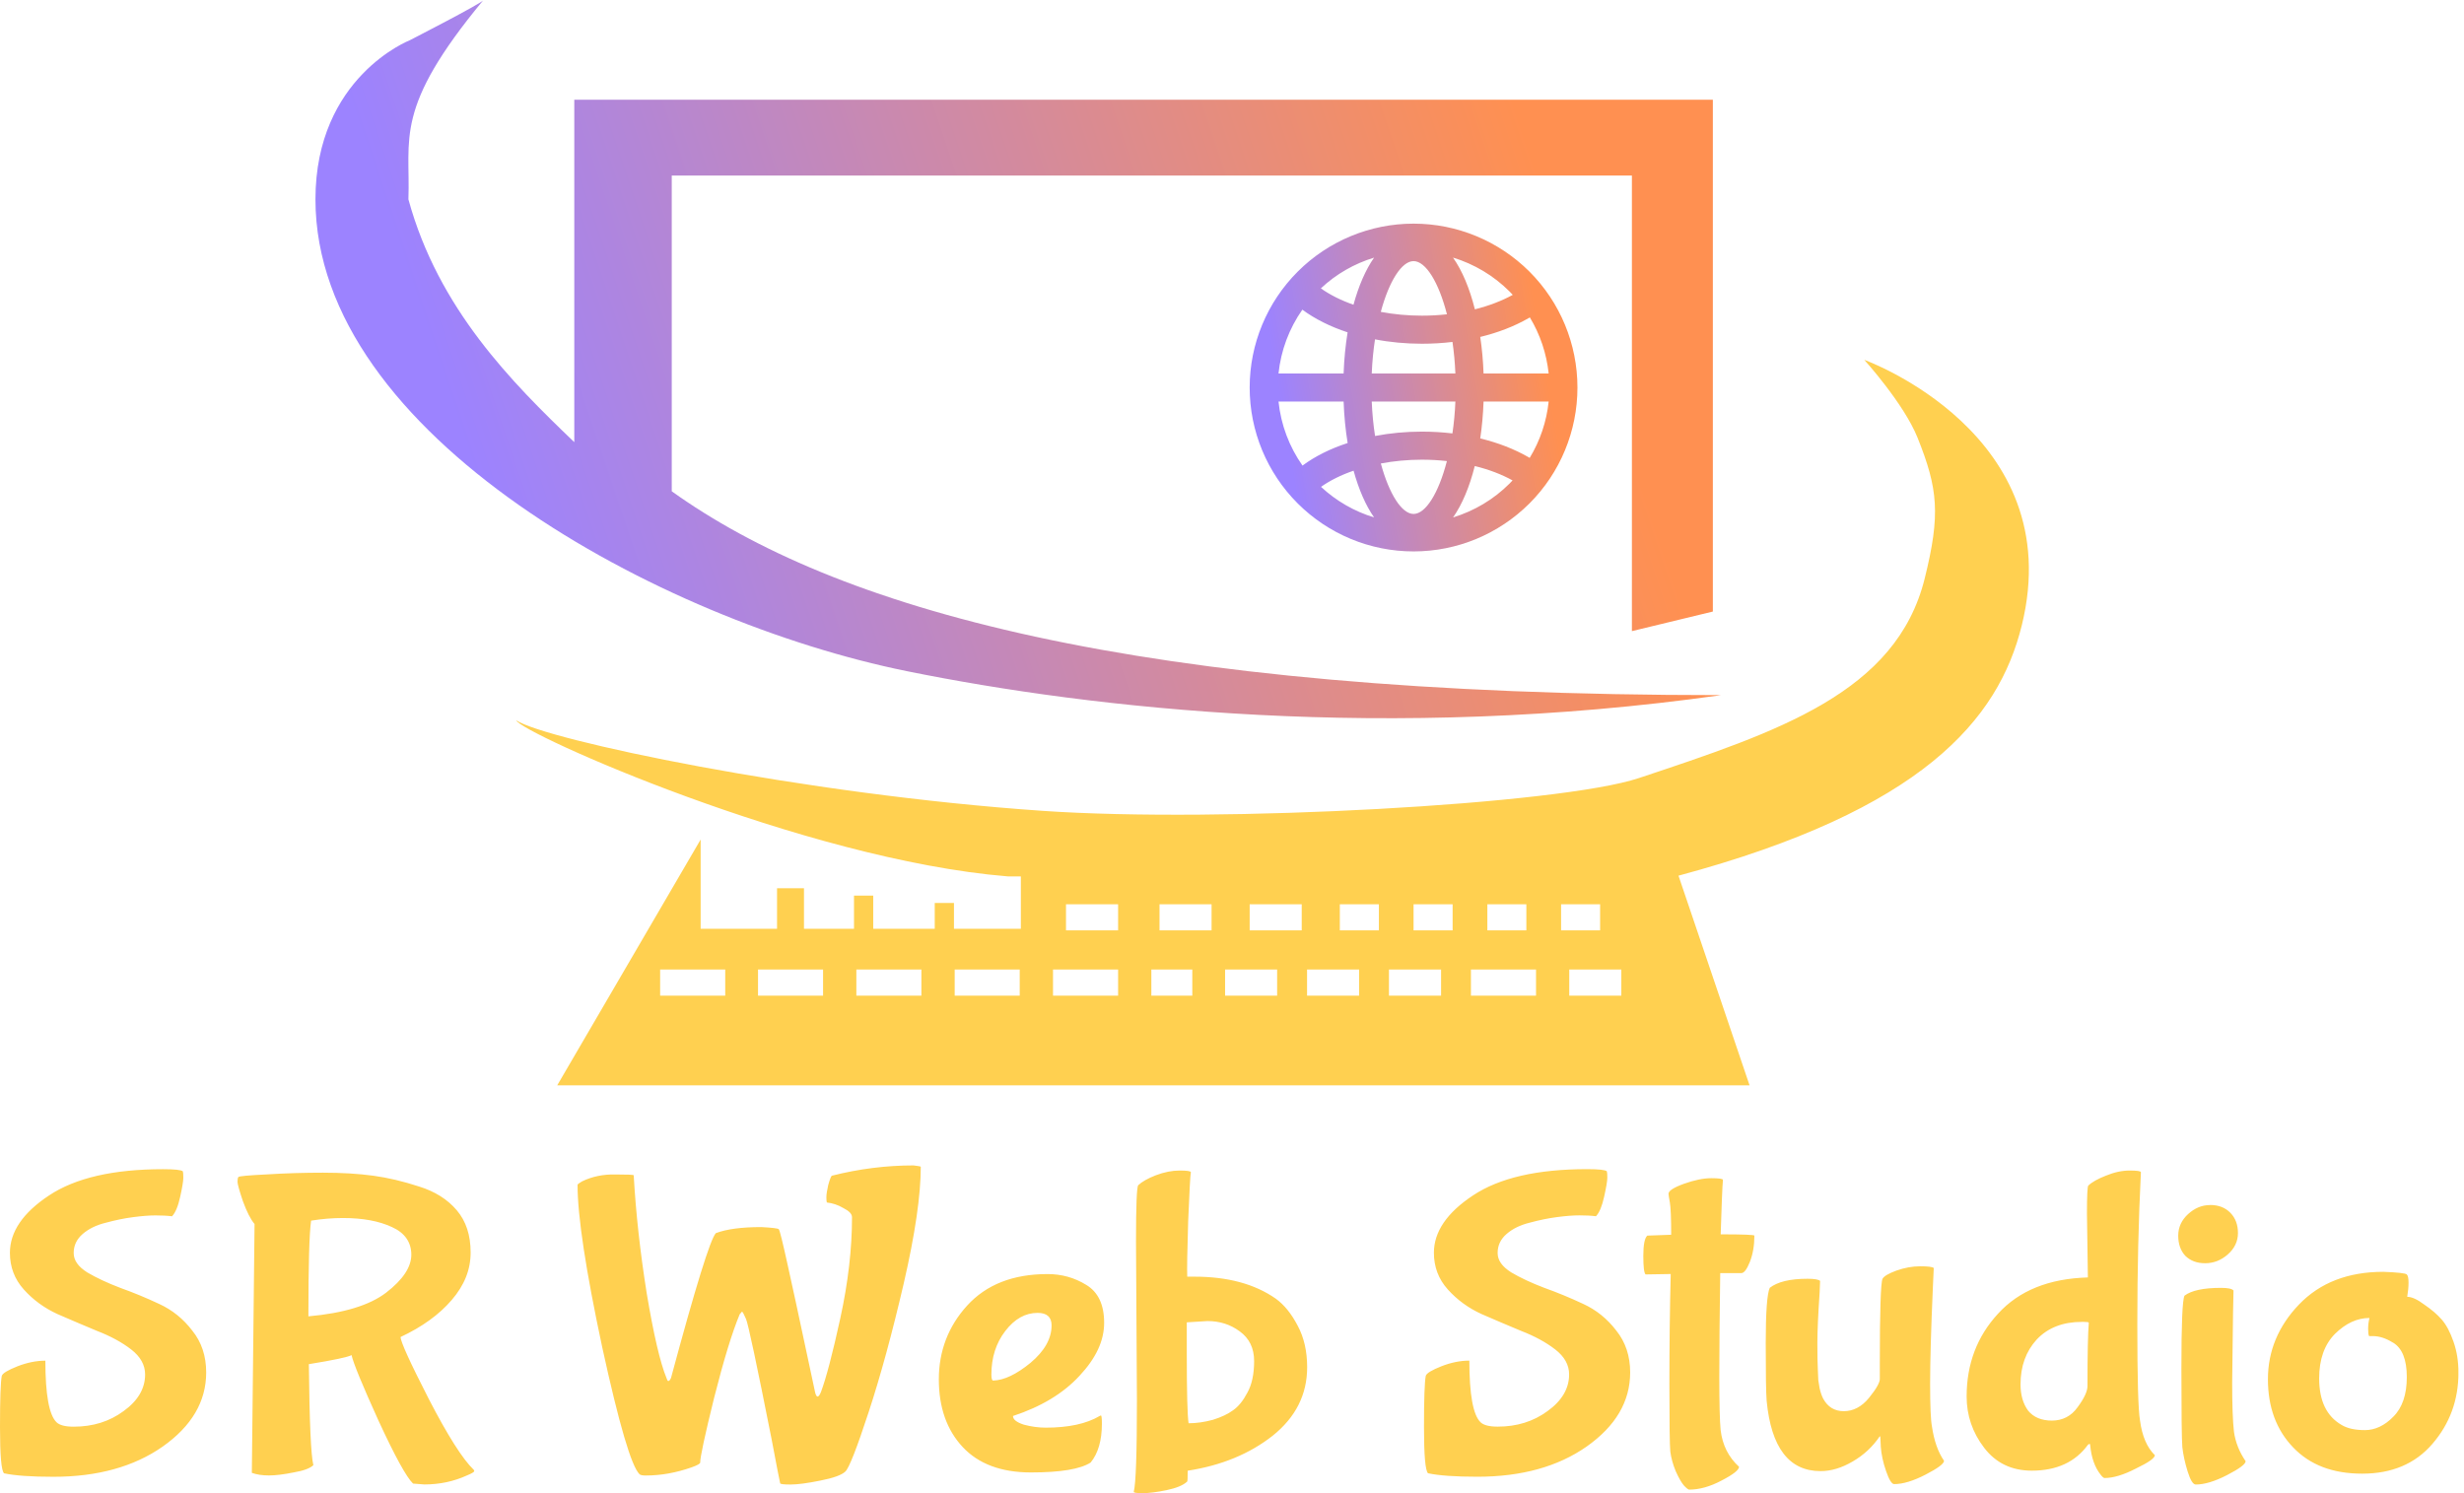<svg width="198" height="120" viewBox="0 0 198 120" fill="none" xmlns="http://www.w3.org/2000/svg">
<g clip-path="url(#clip0_132_12)">
<path d="M13.827 97.75C13.441 97.7 12.997 97.68 12.491 97.68C11.986 97.68 11.407 97.725 10.688 97.82C9.989 97.91 9.258 98.062 8.485 98.272C7.737 98.456 7.125 98.756 6.644 99.171C6.164 99.586 5.921 100.096 5.921 100.696C5.921 101.296 6.283 101.793 7.006 102.257C7.754 102.697 8.641 103.112 9.677 103.506C10.712 103.876 11.748 104.304 12.779 104.788C13.839 105.273 14.727 105.988 15.45 106.937C16.198 107.862 16.568 108.984 16.568 110.299C16.568 112.633 15.401 114.617 13.067 116.261C10.757 117.876 7.832 118.685 4.294 118.685C2.515 118.685 1.192 118.591 0.325 118.406C0.107 118.196 0 116.963 0 114.695C0 112.427 0.049 111.034 0.144 110.57C0.218 110.36 0.637 110.11 1.405 109.806C2.174 109.506 2.922 109.354 3.645 109.354C3.645 112.078 3.945 113.734 4.549 114.309C4.791 114.539 5.247 114.658 5.921 114.658C7.462 114.658 8.797 114.243 9.927 113.409C11.082 112.579 11.661 111.593 11.661 110.463C11.661 109.699 11.287 109.029 10.544 108.454C9.796 107.874 8.884 107.381 7.799 106.962C6.739 106.522 5.683 106.07 4.623 105.61C3.563 105.125 2.663 104.468 1.915 103.634C1.167 102.804 0.797 101.818 0.797 100.688C0.797 98.999 1.845 97.462 3.936 96.077C6.053 94.668 9.11 93.965 13.104 93.965C14.04 93.965 14.571 94.023 14.694 94.138C14.719 94.208 14.731 94.38 14.731 94.656C14.731 94.91 14.649 95.416 14.48 96.18C14.312 96.944 14.094 97.462 13.831 97.741L13.827 97.75ZM24.786 105.791C27.625 105.536 29.708 104.899 31.031 103.884C32.379 102.845 33.053 101.826 33.053 100.835C33.053 99.845 32.535 99.081 31.5 98.617C30.464 98.132 29.154 97.889 27.563 97.889C26.721 97.889 25.866 97.959 24.999 98.099C24.855 99.093 24.782 101.657 24.782 105.791H24.786ZM25.184 117.748C24.921 118.003 24.391 118.2 23.594 118.336C22.801 118.496 22.139 118.578 21.609 118.578C21.079 118.578 20.623 118.508 20.237 118.369L20.455 98.37C20.142 98 19.83 97.388 19.518 96.533C19.23 95.679 19.086 95.157 19.086 94.976C19.086 94.766 19.111 94.639 19.16 94.594C19.21 94.524 19.966 94.454 21.433 94.384C22.924 94.29 24.428 94.245 25.944 94.245C27.461 94.245 28.808 94.327 29.988 94.487C31.167 94.647 32.396 94.939 33.669 95.354C34.943 95.749 35.954 96.381 36.702 97.261C37.45 98.14 37.819 99.27 37.819 100.659C37.819 102.048 37.314 103.293 36.303 104.472C35.292 105.651 33.92 106.642 32.19 107.451C32.19 107.821 32.946 109.485 34.462 112.443C35.979 115.377 37.183 117.272 38.07 118.126C38.095 118.147 38.107 118.184 38.107 118.229C38.107 118.299 37.914 118.414 37.528 118.574C36.468 119.059 35.325 119.301 34.097 119.301L33.193 119.232C32.663 118.722 31.738 117.037 30.415 114.173C29.117 111.309 28.393 109.551 28.25 108.906C27.962 109.066 26.82 109.308 24.819 109.633C24.868 114.276 24.987 116.98 25.18 117.744L25.184 117.748ZM73.991 93.764C73.991 96.053 73.535 99.18 72.619 103.157C71.703 107.106 70.766 110.549 69.804 113.483C68.843 116.417 68.214 118.011 67.926 118.266C67.639 118.541 66.965 118.788 65.905 118.993C64.869 119.203 64.076 119.306 63.521 119.306C62.967 119.306 62.691 119.273 62.691 119.203C62.642 119.018 62.416 117.839 62.005 115.669C60.801 109.592 60.115 106.37 59.947 106.001C59.778 105.606 59.671 105.413 59.622 105.413L59.441 105.623C58.841 107.057 58.155 109.296 57.383 112.345C56.635 115.369 56.265 117.103 56.265 117.543C56.265 117.633 56.035 117.761 55.579 117.925C54.325 118.365 53.101 118.582 51.897 118.582C51.634 118.582 51.465 118.55 51.392 118.48C50.742 117.855 49.744 114.461 48.396 108.289C47.073 102.097 46.411 97.741 46.411 95.223C46.411 95.177 46.531 95.083 46.773 94.943C47.591 94.549 48.482 94.368 49.444 94.388C50.43 94.388 50.923 94.409 50.923 94.458C51.092 97.462 51.441 100.626 51.971 103.954C52.526 107.258 53.052 109.522 53.557 110.746C53.606 110.907 53.652 110.989 53.701 110.989C53.775 110.989 53.845 110.907 53.919 110.746C55.891 103.42 57.095 99.541 57.526 99.102C58.393 98.777 59.61 98.617 61.171 98.617C62.038 98.662 62.507 98.719 62.581 98.789C62.654 98.859 62.893 99.829 63.304 101.702C63.715 103.552 64.158 105.606 64.639 107.87C65.12 110.11 65.412 111.461 65.506 111.926C65.625 112.365 65.781 112.341 65.975 111.856C66.381 110.771 66.903 108.795 67.528 105.931C68.152 103.067 68.465 100.363 68.465 97.82C68.465 97.565 68.234 97.322 67.778 97.092C67.347 96.837 66.899 96.689 66.443 96.64C66.418 96.57 66.406 96.431 66.406 96.225C66.406 95.995 66.455 95.67 66.55 95.255C66.669 94.816 66.768 94.561 66.837 94.491C69.028 93.936 71.218 93.661 73.408 93.661C73.794 93.706 73.983 93.743 73.983 93.764H73.991ZM84.502 106.518C84.502 105.849 84.128 105.512 83.38 105.512C82.394 105.512 81.527 105.996 80.784 106.966C80.036 107.936 79.666 109.103 79.666 110.467C79.666 110.792 79.715 110.952 79.81 110.952C80.677 110.927 81.675 110.455 82.805 109.53C83.935 108.581 84.502 107.578 84.502 106.514V106.518ZM87.641 117.539C86.824 118.069 85.221 118.336 82.842 118.336C80.463 118.336 78.63 117.654 77.356 116.29C76.083 114.925 75.442 113.113 75.442 110.849C75.442 108.585 76.202 106.588 77.718 104.924C79.259 103.235 81.412 102.393 84.177 102.393C85.308 102.393 86.343 102.68 87.284 103.26C88.245 103.835 88.726 104.854 88.726 106.309C88.726 107.763 88.065 109.16 86.742 110.574C85.443 111.983 83.66 113.056 81.4 113.799C81.4 114.075 81.687 114.305 82.267 114.494C82.867 114.654 83.458 114.736 84.034 114.736C85.862 114.736 87.305 114.424 88.365 113.799C88.389 113.775 88.426 113.762 88.471 113.762C88.517 113.762 88.545 113.98 88.545 114.42C88.545 115.759 88.245 116.799 87.641 117.539ZM91.36 112.546L91.286 99.759C91.286 96.87 91.348 95.366 91.467 95.251C91.755 94.976 92.223 94.709 92.876 94.454C93.55 94.199 94.187 94.072 94.791 94.072C95.395 94.072 95.695 94.117 95.695 94.212C95.646 94.442 95.576 95.761 95.477 98.165C95.403 100.544 95.379 102.023 95.403 102.602H95.983C98.654 102.602 100.831 103.19 102.516 104.369C103.19 104.854 103.778 105.581 104.283 106.551C104.788 107.496 105.039 108.606 105.039 109.879C105.039 112.074 104.114 113.91 102.261 115.39C100.408 116.844 98.136 117.781 95.44 118.196C95.44 118.726 95.428 119.018 95.403 119.063C95.091 119.363 94.536 119.593 93.743 119.758C92.975 119.918 92.334 120 91.829 120C91.323 120 91.105 119.967 91.105 119.897C91.274 119.248 91.36 116.799 91.36 112.55V112.546ZM95.51 114.383C96.135 114.383 96.784 114.288 97.458 114.108C98.132 113.898 98.674 113.643 99.081 113.343C99.516 113.043 99.899 112.567 100.236 111.922C100.597 111.277 100.778 110.43 100.778 109.39C100.778 108.351 100.392 107.554 99.623 106.999C98.876 106.444 98.013 106.169 97.026 106.169L95.366 106.272V108.766C95.366 111.885 95.416 113.758 95.51 114.383ZM128.251 97.746C127.865 97.696 127.421 97.676 126.915 97.676C126.41 97.676 125.831 97.721 125.112 97.815C124.413 97.906 123.678 98.058 122.909 98.267C122.161 98.452 121.549 98.752 121.068 99.167C120.588 99.582 120.345 100.092 120.345 100.692C120.345 101.292 120.707 101.789 121.43 102.253C122.174 102.693 123.065 103.108 124.101 103.502C125.136 103.872 126.172 104.299 127.207 104.784C128.267 105.269 129.155 105.984 129.878 106.933C130.622 107.858 130.996 108.98 130.996 110.294C130.996 112.628 129.829 114.613 127.495 116.257C125.186 117.872 122.26 118.681 118.722 118.681C116.943 118.681 115.62 118.586 114.753 118.402C114.535 118.192 114.428 116.959 114.428 114.691C114.428 112.423 114.477 111.03 114.572 110.566C114.646 110.356 115.065 110.105 115.833 109.801C116.602 109.501 117.35 109.349 118.073 109.349C118.073 112.074 118.373 113.73 118.977 114.305C119.215 114.535 119.675 114.654 120.349 114.654C121.89 114.654 123.226 114.239 124.356 113.405C125.51 112.575 126.09 111.589 126.09 110.459C126.09 109.695 125.716 109.025 124.972 108.45C124.224 107.87 123.312 107.377 122.227 106.958C121.167 106.518 120.111 106.066 119.051 105.606C117.991 105.121 117.091 104.464 116.343 103.63C115.595 102.8 115.225 101.813 115.225 100.683C115.225 98.995 116.273 97.458 118.365 96.073C120.481 94.664 123.538 93.961 127.532 93.961C128.469 93.961 128.999 94.019 129.122 94.134C129.147 94.204 129.159 94.376 129.159 94.651C129.159 94.906 129.073 95.412 128.904 96.176C128.736 96.94 128.518 97.458 128.255 97.737L128.251 97.746ZM138.45 94.832C138.4 95.362 138.343 96.821 138.269 99.2C140.073 99.2 140.977 99.237 140.977 99.303C140.977 100.088 140.857 100.794 140.615 101.415C140.373 102.015 140.147 102.315 139.929 102.315H138.232C138.182 105.733 138.158 108.519 138.158 110.668C138.158 112.817 138.195 114.214 138.265 114.934C138.408 116.133 138.902 117.115 139.744 117.88C139.744 118.134 139.275 118.504 138.334 118.989C137.422 119.474 136.555 119.716 135.733 119.716C135.664 119.716 135.516 119.601 135.302 119.371C135.109 119.141 134.891 118.759 134.653 118.229C134.435 117.699 134.291 117.177 134.221 116.668C134.172 116.158 134.147 114.346 134.147 111.227C134.147 108.108 134.184 105.162 134.254 102.389L132.233 102.422C132.113 102.307 132.052 101.809 132.052 100.93C132.052 100.051 132.159 99.484 132.376 99.303C132.906 99.278 133.543 99.258 134.291 99.233C134.291 97.893 134.254 97.026 134.184 96.632C134.11 96.237 134.078 96.007 134.078 95.938C134.078 95.707 134.484 95.44 135.306 95.14C136.148 94.84 136.884 94.688 137.509 94.688C138.133 94.688 138.45 94.734 138.45 94.828V94.832ZM151.134 116.216L151.097 115.488L151.06 115.418C150.485 116.273 149.749 116.955 148.858 117.465C147.991 117.974 147.136 118.229 146.294 118.229C143.767 118.229 142.324 116.347 141.963 112.579C141.913 111.979 141.889 110.43 141.889 107.936C141.889 105.442 142 103.962 142.213 103.498C142.838 103.013 143.849 102.771 145.246 102.771C145.801 102.771 146.138 102.828 146.257 102.943C146.257 102.964 146.244 103.276 146.22 103.88C146.101 105.635 146.039 106.987 146.039 107.936C146.039 108.885 146.051 109.588 146.076 110.052C146.101 110.492 146.113 110.779 146.113 110.919C146.138 111.034 146.17 111.252 146.22 111.576C146.294 111.901 146.388 112.176 146.507 112.407C146.869 113.076 147.424 113.413 148.167 113.413C148.911 113.413 149.61 113.056 150.189 112.341C150.789 111.601 151.081 111.079 151.056 110.779V109.6C151.056 105.372 151.13 103.095 151.274 102.771C151.393 102.561 151.767 102.344 152.391 102.113C153.041 101.883 153.678 101.768 154.306 101.768C154.935 101.768 155.292 101.813 155.391 101.908L155.317 103.535C155.173 106.839 155.099 109.39 155.099 111.194C155.099 112.998 155.149 114.141 155.243 114.625C155.412 115.78 155.736 116.705 156.217 117.399C156.217 117.629 155.724 117.999 154.738 118.508C153.752 119.018 152.909 119.273 152.211 119.273C152.018 119.273 151.8 118.923 151.561 118.233C151.319 117.539 151.175 116.869 151.13 116.224L151.134 116.216ZM167.776 102.664L167.702 97.536C167.702 96.102 167.739 95.354 167.809 95.284C168.096 95.005 168.569 94.742 169.218 94.487C169.892 94.208 170.529 94.072 171.133 94.072C171.737 94.072 172.037 94.117 172.037 94.212C171.844 98.046 171.749 102.126 171.749 106.444C171.749 110.763 171.819 113.343 171.967 114.173C172.135 115.423 172.534 116.343 173.158 116.947C173.158 117.177 172.653 117.535 171.642 118.019C170.656 118.529 169.814 118.784 169.115 118.784C169.041 118.784 168.934 118.689 168.791 118.504C168.334 117.925 168.055 117.14 167.961 116.146C167.961 116.076 167.936 116.043 167.887 116.043L167.78 116.113C166.769 117.502 165.265 118.192 163.268 118.192C161.657 118.192 160.379 117.58 159.443 116.355C158.502 115.131 158.033 113.754 158.033 112.23C158.033 109.616 158.875 107.398 160.56 105.573C162.245 103.724 164.649 102.754 167.78 102.664H167.776ZM167.85 106.305C167.85 106.259 167.718 106.235 167.451 106.235H167.307C165.766 106.235 164.554 106.707 163.662 107.656C162.795 108.606 162.364 109.805 162.364 111.26C162.364 112.115 162.57 112.822 162.976 113.372C163.408 113.902 164.049 114.169 164.891 114.169C165.733 114.169 166.444 113.812 166.95 113.093C167.48 112.378 167.743 111.811 167.743 111.396C167.743 108.832 167.78 107.135 167.85 106.301V106.305ZM177.6 96.841C178.274 96.841 178.817 97.051 179.223 97.466C179.63 97.881 179.836 98.424 179.836 99.093C179.836 99.763 179.56 100.342 179.006 100.827C178.476 101.287 177.876 101.522 177.202 101.522C176.528 101.522 176.022 101.324 175.612 100.934C175.225 100.519 175.036 99.973 175.036 99.307C175.036 98.641 175.299 98.058 175.829 97.573C176.359 97.088 176.947 96.846 177.596 96.846L177.6 96.841ZM179.441 105.47L179.371 111.088C179.371 112.891 179.417 114.219 179.515 115.073C179.634 115.903 179.947 116.692 180.452 117.432C180.452 117.662 179.959 118.032 178.973 118.541C177.987 119.051 177.144 119.306 176.446 119.306C176.228 119.306 176.014 118.96 175.796 118.266C175.579 117.572 175.435 116.914 175.365 116.29C175.316 115.665 175.291 113.561 175.291 109.982C175.291 106.403 175.373 104.447 175.542 104.127C176.096 103.712 177.07 103.502 178.467 103.502C179.022 103.502 179.359 103.572 179.478 103.712L179.441 105.479V105.47ZM197.554 110.323C197.554 112.517 196.855 114.424 195.458 116.043C194.086 117.637 192.208 118.434 189.825 118.434C187.441 118.434 185.613 117.728 184.265 116.318C182.917 114.909 182.244 113.084 182.244 110.841C182.244 108.597 183.074 106.58 184.734 104.846C186.418 103.091 188.678 102.212 191.522 102.212C192.676 102.257 193.301 102.327 193.4 102.422C193.498 102.512 193.543 102.734 193.543 103.079C193.543 103.424 193.506 103.806 193.437 104.221C193.798 104.221 194.254 104.431 194.809 104.846C195.388 105.24 195.857 105.643 196.218 106.058C196.58 106.473 196.892 107.065 197.155 107.825C197.418 108.565 197.554 109.395 197.554 110.319V110.323ZM192.282 107.899C191.727 107.55 191.189 107.377 190.659 107.377H190.371C190.322 107.283 190.297 107.089 190.297 106.789C190.297 106.49 190.334 106.202 190.404 105.922C189.418 105.922 188.493 106.35 187.626 107.204C186.784 108.059 186.361 109.251 186.361 110.775C186.361 112.579 186.961 113.824 188.165 114.519C188.621 114.794 189.245 114.934 190.042 114.934C190.84 114.934 191.62 114.576 192.319 113.857C193.042 113.142 193.404 112.078 193.404 110.668C193.404 109.259 193.03 108.334 192.286 107.895L192.282 107.899Z" fill="#FFD050"/>
<path d="M53.98 14.106V39.484C67.002 48.803 90.777 55.866 138.302 55.866C111.609 59.638 87.847 56.976 72.874 53.939C53.076 49.925 25.349 34.98 25.349 16.021C25.349 6.184 32.922 3.238 32.922 3.238C32.922 3.238 38.847 0.197 38.847 0.004C31.602 8.744 32.995 11.082 32.819 16.021C35.223 24.819 41.152 30.748 46.148 35.535V8.017H137.64V49.148L131.135 50.722V14.106H53.98Z" fill="url(#paint0_linear_132_12)"/>
<path fill-rule="evenodd" clip-rule="evenodd" d="M122.905 21.831C120.431 19.362 117.083 17.973 113.59 17.973C110.097 17.973 106.748 19.362 104.279 21.831C101.809 24.301 100.42 27.654 100.42 31.146C100.42 34.639 101.809 37.988 104.279 40.458C106.748 42.927 110.097 44.316 113.59 44.316C117.083 44.316 120.431 42.927 122.905 40.458C125.375 37.988 126.759 34.639 126.759 31.146C126.759 27.654 125.375 24.301 122.905 21.831ZM122.934 25.509C123.76 26.877 124.277 28.414 124.446 30.017H119.215C119.178 28.997 119.088 28.011 118.948 27.078C120.374 26.733 121.681 26.228 122.806 25.583C122.852 25.558 122.893 25.534 122.934 25.509ZM121.307 23.43C121.393 23.516 121.479 23.606 121.561 23.697C120.678 24.182 119.647 24.576 118.517 24.86C118.097 23.183 117.502 21.753 116.758 20.701C118.459 21.219 120.025 22.148 121.307 23.43ZM113.59 20.985C114.56 20.985 115.607 22.661 116.273 25.258C115.62 25.332 114.95 25.369 114.264 25.369C113.117 25.369 112.004 25.262 110.956 25.065C111.626 22.579 112.645 20.985 113.59 20.985ZM114.264 27.625C115.098 27.625 115.92 27.576 116.717 27.481C116.832 28.278 116.914 29.129 116.951 30.017H110.229C110.27 29.051 110.36 28.13 110.492 27.272C111.692 27.506 112.961 27.625 114.264 27.625ZM110.418 20.705C109.736 21.679 109.177 22.974 108.762 24.49C107.763 24.14 106.876 23.697 106.14 23.175C107.369 22.024 108.832 21.186 110.418 20.705ZM104.653 24.888C105.668 25.636 106.909 26.257 108.289 26.709C108.121 27.752 108.01 28.862 107.969 30.017H102.738C102.931 28.167 103.589 26.405 104.653 24.888ZM102.738 32.272H107.969C108.01 33.435 108.121 34.553 108.293 35.605C106.913 36.053 105.68 36.665 104.665 37.417C103.597 35.901 102.931 34.13 102.738 32.272ZM106.153 39.126C106.888 38.608 107.772 38.169 108.77 37.828C109.185 39.332 109.74 40.614 110.418 41.583C108.84 41.103 107.377 40.269 106.153 39.126ZM113.59 41.304C112.649 41.304 111.63 39.718 110.96 37.248C112.004 37.051 113.117 36.944 114.264 36.944C114.946 36.944 115.616 36.981 116.269 37.055C115.603 39.636 114.56 41.304 113.59 41.304ZM114.264 34.688C112.961 34.688 111.696 34.808 110.496 35.038C110.36 34.171 110.27 33.242 110.229 32.272H116.951C116.914 33.168 116.832 34.027 116.713 34.832C115.916 34.738 115.098 34.688 114.264 34.688ZM121.307 38.859C120.029 40.137 118.463 41.066 116.766 41.583C117.498 40.536 118.089 39.118 118.508 37.454C119.634 37.729 120.662 38.12 121.545 38.608C121.471 38.695 121.389 38.777 121.307 38.859ZM122.921 36.8C122.885 36.776 122.843 36.751 122.806 36.731C121.681 36.086 120.374 35.58 118.948 35.235C119.088 34.294 119.178 33.3 119.215 32.272H124.446C124.277 33.883 123.756 35.428 122.921 36.8Z" fill="url(#paint1_linear_132_12)"/>
<path fill-rule="evenodd" clip-rule="evenodd" d="M149.807 28.919C149.807 28.919 152.987 32.428 154.088 35.173C155.736 39.282 155.942 41.345 154.664 46.489C152.387 55.669 142.896 58.8 131.698 62.531C125.329 64.656 98.115 66.155 83.775 65.165C64.458 63.838 43.806 59.445 41.485 57.892C41.813 58.882 64.532 69.085 80.981 70.433H82.033V74.645H76.658V72.57H75.113V74.645H70.17V71.978H68.625V74.645H64.606V71.386H62.441V74.645H56.302V67.47L44.776 87.226H140.59L134.879 70.375C154.462 65.112 160.585 57.863 162.463 50.266C166.272 34.844 149.807 28.919 149.807 28.919ZM58.278 80.019H53.047V77.919H58.278V80.019ZM66.139 80.019H60.912V77.919H66.139V80.019ZM74.041 80.019H68.814V77.919H74.041V80.019ZM81.942 80.019H76.716V77.919H81.942V80.019ZM122.654 72.676V74.772H119.519V72.676H122.654ZM89.848 80.019H84.617V77.919H89.848V80.019ZM89.848 74.772H85.661V72.676H89.848V74.772ZM95.81 80.019H92.519V77.919H95.81V80.019ZM97.359 74.772H93.176V72.676H97.359V74.772ZM102.627 80.019H98.444V77.919H102.627V80.019ZM104.603 74.772H100.42V72.676H104.603V74.772ZM109.214 80.019H105.031V77.919H109.214V80.019ZM110.804 74.772H107.665V72.676H110.804V74.772ZM115.801 80.019H111.613V77.919H115.801V80.019ZM116.729 74.772H113.59V72.676H116.729V74.772ZM123.431 80.019H118.2V77.919H123.431V80.019ZM125.444 72.676H128.58V74.772H125.444V72.676ZM130.285 80.019H126.102V77.919H130.285V80.019Z" fill="#FFD050"/>
</g>
<defs>
<linearGradient id="paint0_linear_132_12" x1="25.349" y1="0.004" x2="109.506" y2="-28.2" gradientUnits="userSpaceOnUse">
<stop stop-color="#9C83FF"/>
<stop offset="1" stop-color="#FF9051"/>
</linearGradient>
<linearGradient id="paint1_linear_132_12" x1="100.42" y1="17.973" x2="121.627" y2="14.342" gradientUnits="userSpaceOnUse">
<stop stop-color="#9C83FF"/>
<stop offset="1" stop-color="#FF9051"/>
</linearGradient>
<clipPath id="clip0_132_12">
<rect width="197.55" height="120" fill="white"/>
</clipPath>
</defs>
</svg>
